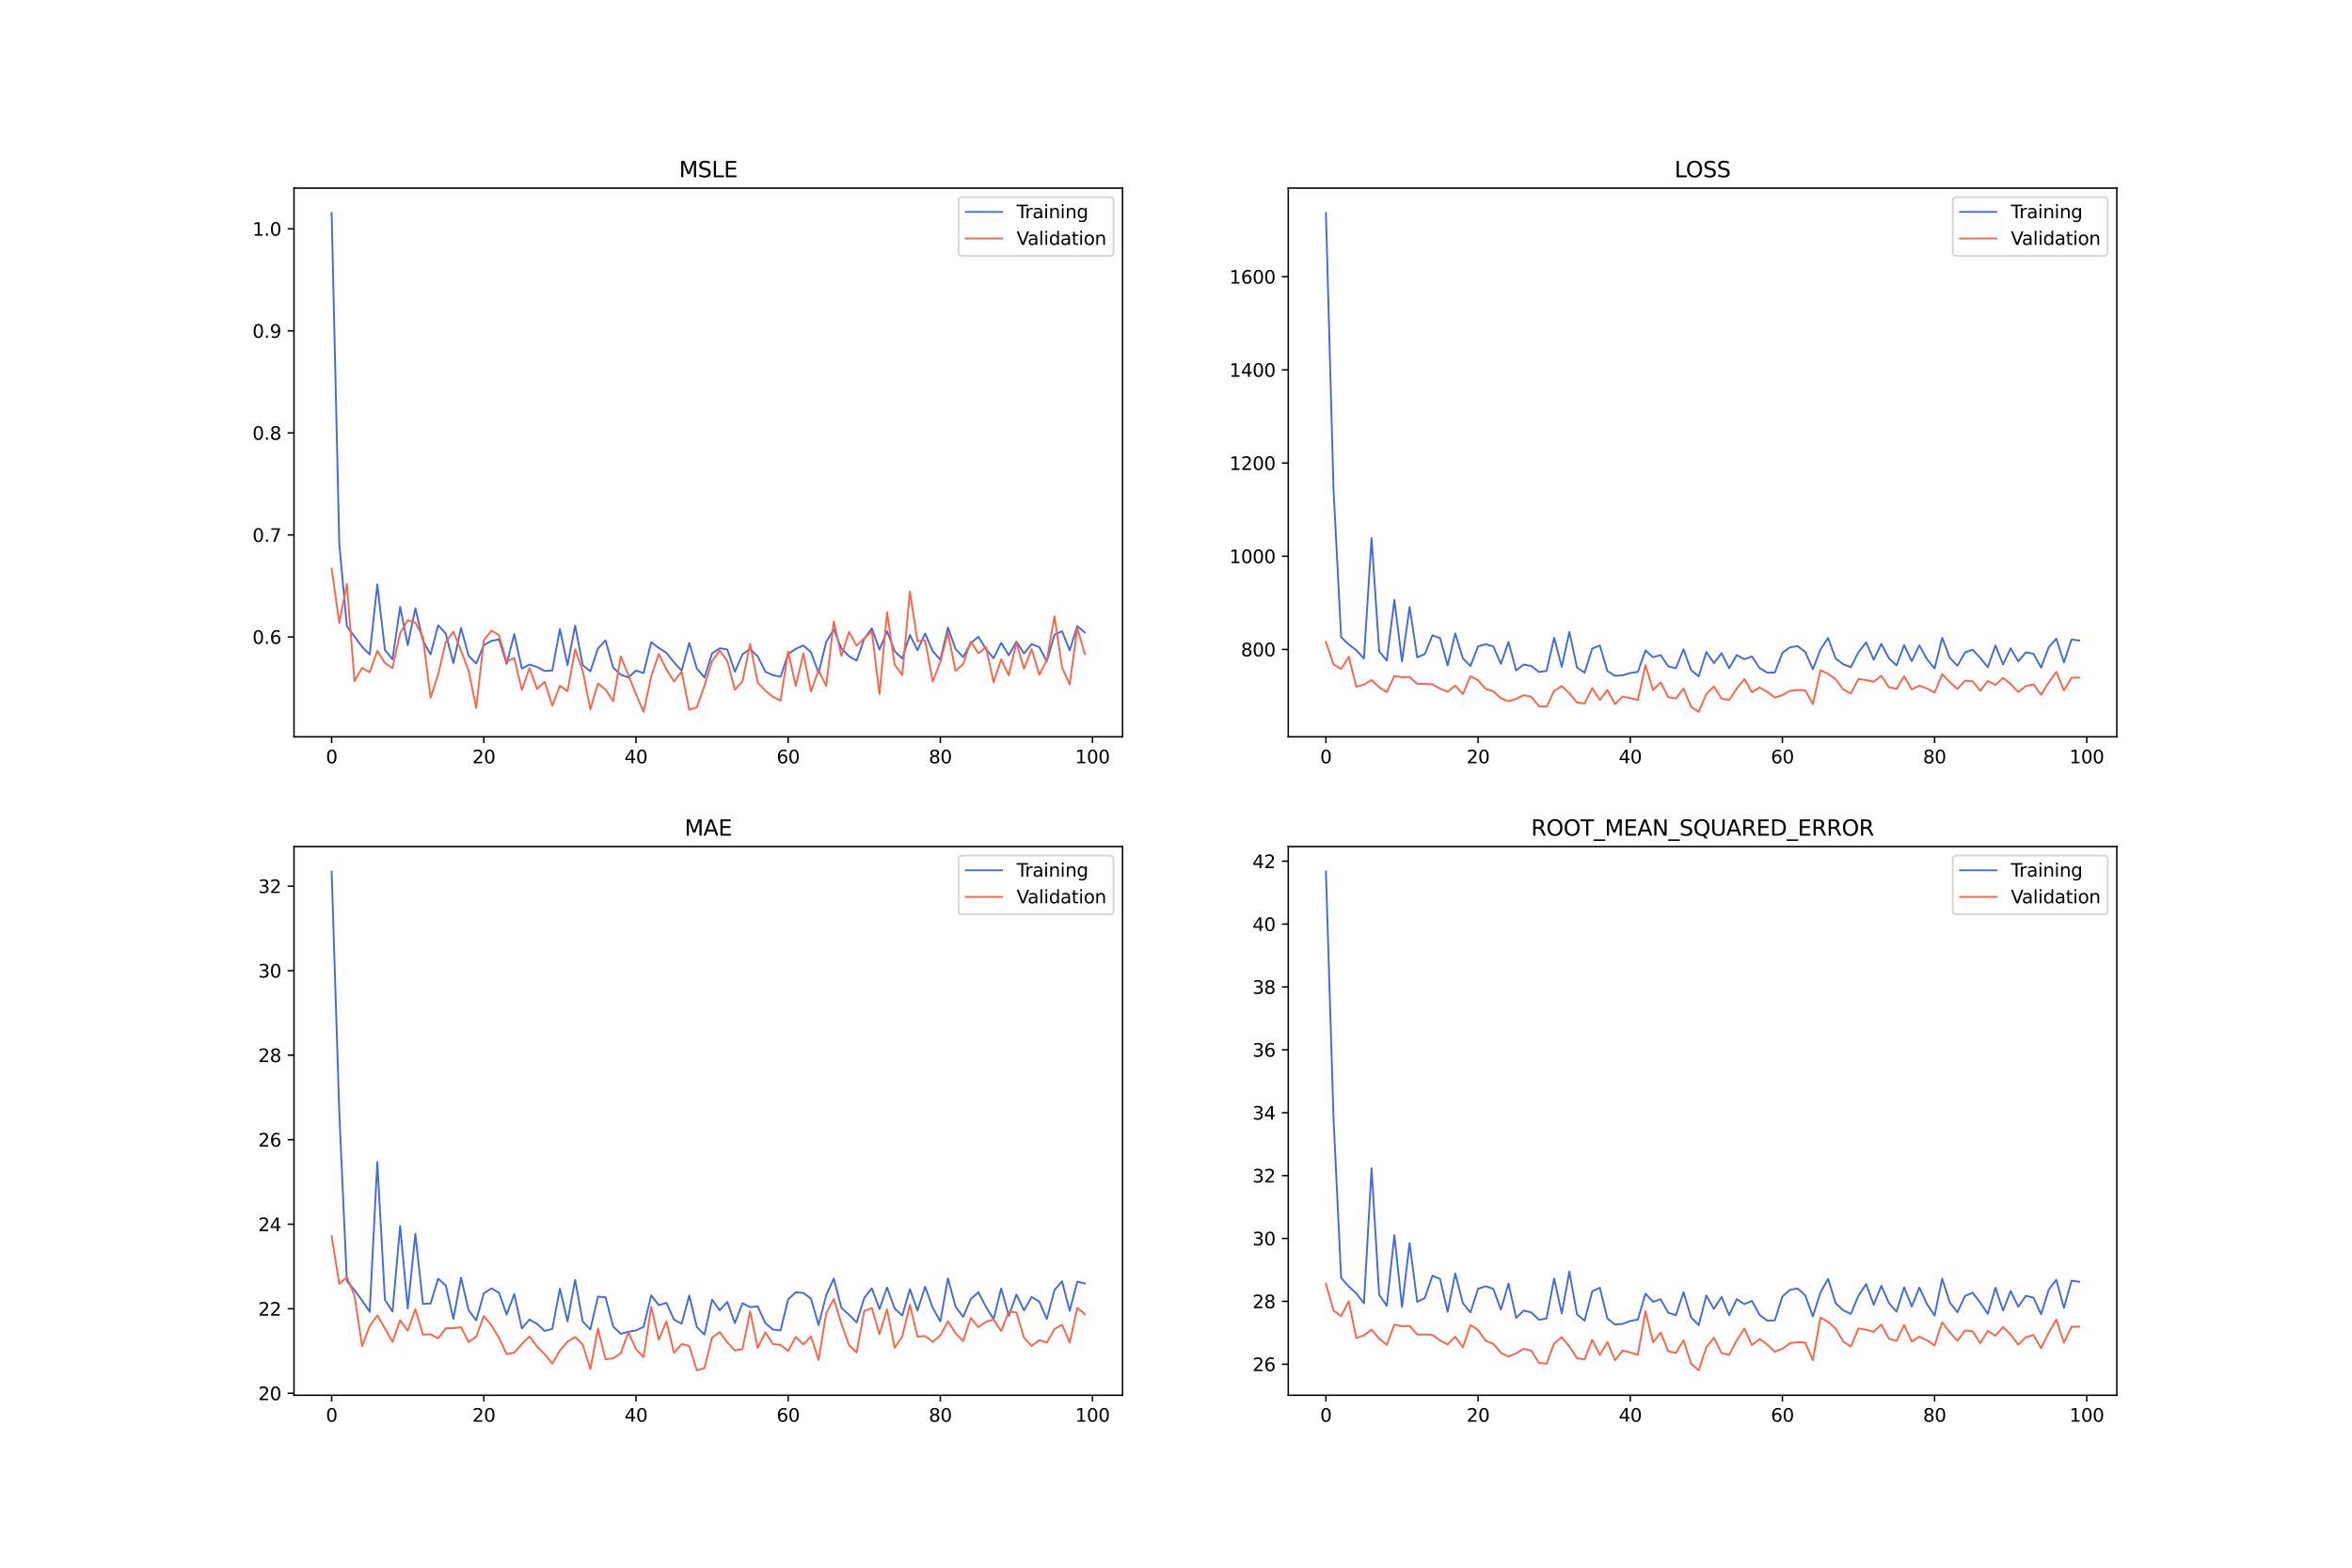 <?xml version="1.0" encoding="utf-8" standalone="no"?>
<!DOCTYPE svg PUBLIC "-//W3C//DTD SVG 1.1//EN"
  "http://www.w3.org/Graphics/SVG/1.1/DTD/svg11.dtd">
<svg xmlns:xlink="http://www.w3.org/1999/xlink" width="1296pt" height="864pt" viewBox="0 0 1296 864" xmlns="http://www.w3.org/2000/svg" version="1.1">
 <defs>
  <style type="text/css">*{stroke-linejoin: round; stroke-linecap: butt}</style>
 </defs>
 <g id="figure_1">
  <g id="patch_1">
   <path d="M 0 864 
L 1296 864 
L 1296 0 
L 0 0 
z
" style="fill: #ffffff"/>
  </g>
  <g id="axes_1">
   <g id="patch_2">
    <path d="M 162 406.08 
L 618.545 406.08 
L 618.545 103.68 
L 162 103.68 
z
" style="fill: #ffffff"/>
   </g>
   <g id="matplotlib.axis_1">
    <g id="xtick_1">
     <g id="line2d_1">
      <defs>
       <path id="m9660dfc681" d="M 0 0 
L 0 3.5 
" style="stroke: #000000; stroke-width: 0.8"/>
      </defs>
      <g>
       <use xlink:href="#m9660dfc681" x="182.752" y="406.08" style="stroke: #000000; stroke-width: 0.8"/>
      </g>
     </g>
     <g id="text_1">
      <!-- 0 -->
      <g transform="translate(179.571 420.678) scale(0.1 -0.1)">
       <defs>
        <path id="DejaVuSans-30" d="M 2034 4250 
Q 1547 4250 1301 3770 
Q 1056 3291 1056 2328 
Q 1056 1369 1301 889 
Q 1547 409 2034 409 
Q 2525 409 2770 889 
Q 3016 1369 3016 2328 
Q 3016 3291 2770 3770 
Q 2525 4250 2034 4250 
z
M 2034 4750 
Q 2819 4750 3233 4129 
Q 3647 3509 3647 2328 
Q 3647 1150 3233 529 
Q 2819 -91 2034 -91 
Q 1250 -91 836 529 
Q 422 1150 422 2328 
Q 422 3509 836 4129 
Q 1250 4750 2034 4750 
z
" transform="scale(0.016)"/>
       </defs>
       <use xlink:href="#DejaVuSans-30"/>
      </g>
     </g>
    </g>
    <g id="xtick_2">
     <g id="line2d_2">
      <g>
       <use xlink:href="#m9660dfc681" x="266.599" y="406.08" style="stroke: #000000; stroke-width: 0.8"/>
      </g>
     </g>
     <g id="text_2">
      <!-- 20 -->
      <g transform="translate(260.236 420.678) scale(0.1 -0.1)">
       <defs>
        <path id="DejaVuSans-32" d="M 1228 531 
L 3431 531 
L 3431 0 
L 469 0 
L 469 531 
Q 828 903 1448 1529 
Q 2069 2156 2228 2338 
Q 2531 2678 2651 2914 
Q 2772 3150 2772 3378 
Q 2772 3750 2511 3984 
Q 2250 4219 1831 4219 
Q 1534 4219 1204 4116 
Q 875 4013 500 3803 
L 500 4441 
Q 881 4594 1212 4672 
Q 1544 4750 1819 4750 
Q 2544 4750 2975 4387 
Q 3406 4025 3406 3419 
Q 3406 3131 3298 2873 
Q 3191 2616 2906 2266 
Q 2828 2175 2409 1742 
Q 1991 1309 1228 531 
z
" transform="scale(0.016)"/>
       </defs>
       <use xlink:href="#DejaVuSans-32"/>
       <use xlink:href="#DejaVuSans-30" x="63.623"/>
      </g>
     </g>
    </g>
    <g id="xtick_3">
     <g id="line2d_3">
      <g>
       <use xlink:href="#m9660dfc681" x="350.446" y="406.08" style="stroke: #000000; stroke-width: 0.8"/>
      </g>
     </g>
     <g id="text_3">
      <!-- 40 -->
      <g transform="translate(344.083 420.678) scale(0.1 -0.1)">
       <defs>
        <path id="DejaVuSans-34" d="M 2419 4116 
L 825 1625 
L 2419 1625 
L 2419 4116 
z
M 2253 4666 
L 3047 4666 
L 3047 1625 
L 3713 1625 
L 3713 1100 
L 3047 1100 
L 3047 0 
L 2419 0 
L 2419 1100 
L 313 1100 
L 313 1709 
L 2253 4666 
z
" transform="scale(0.016)"/>
       </defs>
       <use xlink:href="#DejaVuSans-34"/>
       <use xlink:href="#DejaVuSans-30" x="63.623"/>
      </g>
     </g>
    </g>
    <g id="xtick_4">
     <g id="line2d_4">
      <g>
       <use xlink:href="#m9660dfc681" x="434.292" y="406.08" style="stroke: #000000; stroke-width: 0.8"/>
      </g>
     </g>
     <g id="text_4">
      <!-- 60 -->
      <g transform="translate(427.93 420.678) scale(0.1 -0.1)">
       <defs>
        <path id="DejaVuSans-36" d="M 2113 2584 
Q 1688 2584 1439 2293 
Q 1191 2003 1191 1497 
Q 1191 994 1439 701 
Q 1688 409 2113 409 
Q 2538 409 2786 701 
Q 3034 994 3034 1497 
Q 3034 2003 2786 2293 
Q 2538 2584 2113 2584 
z
M 3366 4563 
L 3366 3988 
Q 3128 4100 2886 4159 
Q 2644 4219 2406 4219 
Q 1781 4219 1451 3797 
Q 1122 3375 1075 2522 
Q 1259 2794 1537 2939 
Q 1816 3084 2150 3084 
Q 2853 3084 3261 2657 
Q 3669 2231 3669 1497 
Q 3669 778 3244 343 
Q 2819 -91 2113 -91 
Q 1303 -91 875 529 
Q 447 1150 447 2328 
Q 447 3434 972 4092 
Q 1497 4750 2381 4750 
Q 2619 4750 2861 4703 
Q 3103 4656 3366 4563 
z
" transform="scale(0.016)"/>
       </defs>
       <use xlink:href="#DejaVuSans-36"/>
       <use xlink:href="#DejaVuSans-30" x="63.623"/>
      </g>
     </g>
    </g>
    <g id="xtick_5">
     <g id="line2d_5">
      <g>
       <use xlink:href="#m9660dfc681" x="518.139" y="406.08" style="stroke: #000000; stroke-width: 0.8"/>
      </g>
     </g>
     <g id="text_5">
      <!-- 80 -->
      <g transform="translate(511.776 420.678) scale(0.1 -0.1)">
       <defs>
        <path id="DejaVuSans-38" d="M 2034 2216 
Q 1584 2216 1326 1975 
Q 1069 1734 1069 1313 
Q 1069 891 1326 650 
Q 1584 409 2034 409 
Q 2484 409 2743 651 
Q 3003 894 3003 1313 
Q 3003 1734 2745 1975 
Q 2488 2216 2034 2216 
z
M 1403 2484 
Q 997 2584 770 2862 
Q 544 3141 544 3541 
Q 544 4100 942 4425 
Q 1341 4750 2034 4750 
Q 2731 4750 3128 4425 
Q 3525 4100 3525 3541 
Q 3525 3141 3298 2862 
Q 3072 2584 2669 2484 
Q 3125 2378 3379 2068 
Q 3634 1759 3634 1313 
Q 3634 634 3220 271 
Q 2806 -91 2034 -91 
Q 1263 -91 848 271 
Q 434 634 434 1313 
Q 434 1759 690 2068 
Q 947 2378 1403 2484 
z
M 1172 3481 
Q 1172 3119 1398 2916 
Q 1625 2713 2034 2713 
Q 2441 2713 2670 2916 
Q 2900 3119 2900 3481 
Q 2900 3844 2670 4047 
Q 2441 4250 2034 4250 
Q 1625 4250 1398 4047 
Q 1172 3844 1172 3481 
z
" transform="scale(0.016)"/>
       </defs>
       <use xlink:href="#DejaVuSans-38"/>
       <use xlink:href="#DejaVuSans-30" x="63.623"/>
      </g>
     </g>
    </g>
    <g id="xtick_6">
     <g id="line2d_6">
      <g>
       <use xlink:href="#m9660dfc681" x="601.986" y="406.08" style="stroke: #000000; stroke-width: 0.8"/>
      </g>
     </g>
     <g id="text_6">
      <!-- 100 -->
      <g transform="translate(592.442 420.678) scale(0.1 -0.1)">
       <defs>
        <path id="DejaVuSans-31" d="M 794 531 
L 1825 531 
L 1825 4091 
L 703 3866 
L 703 4441 
L 1819 4666 
L 2450 4666 
L 2450 531 
L 3481 531 
L 3481 0 
L 794 0 
L 794 531 
z
" transform="scale(0.016)"/>
       </defs>
       <use xlink:href="#DejaVuSans-31"/>
       <use xlink:href="#DejaVuSans-30" x="63.623"/>
       <use xlink:href="#DejaVuSans-30" x="127.246"/>
      </g>
     </g>
    </g>
   </g>
   <g id="matplotlib.axis_2">
    <g id="ytick_1">
     <g id="line2d_7">
      <defs>
       <path id="m2fb8bdf8fc" d="M 0 0 
L -3.5 0 
" style="stroke: #000000; stroke-width: 0.8"/>
      </defs>
      <g>
       <use xlink:href="#m2fb8bdf8fc" x="162" y="351.049" style="stroke: #000000; stroke-width: 0.8"/>
      </g>
     </g>
     <g id="text_7">
      <!-- 0.6 -->
      <g transform="translate(139.097 354.848) scale(0.1 -0.1)">
       <defs>
        <path id="DejaVuSans-2e" d="M 684 794 
L 1344 794 
L 1344 0 
L 684 0 
L 684 794 
z
" transform="scale(0.016)"/>
       </defs>
       <use xlink:href="#DejaVuSans-30"/>
       <use xlink:href="#DejaVuSans-2e" x="63.623"/>
       <use xlink:href="#DejaVuSans-36" x="95.41"/>
      </g>
     </g>
    </g>
    <g id="ytick_2">
     <g id="line2d_8">
      <g>
       <use xlink:href="#m2fb8bdf8fc" x="162" y="294.819" style="stroke: #000000; stroke-width: 0.8"/>
      </g>
     </g>
     <g id="text_8">
      <!-- 0.7 -->
      <g transform="translate(139.097 298.618) scale(0.1 -0.1)">
       <defs>
        <path id="DejaVuSans-37" d="M 525 4666 
L 3525 4666 
L 3525 4397 
L 1831 0 
L 1172 0 
L 2766 4134 
L 525 4134 
L 525 4666 
z
" transform="scale(0.016)"/>
       </defs>
       <use xlink:href="#DejaVuSans-30"/>
       <use xlink:href="#DejaVuSans-2e" x="63.623"/>
       <use xlink:href="#DejaVuSans-37" x="95.41"/>
      </g>
     </g>
    </g>
    <g id="ytick_3">
     <g id="line2d_9">
      <g>
       <use xlink:href="#m2fb8bdf8fc" x="162" y="238.589" style="stroke: #000000; stroke-width: 0.8"/>
      </g>
     </g>
     <g id="text_9">
      <!-- 0.8 -->
      <g transform="translate(139.097 242.389) scale(0.1 -0.1)">
       <use xlink:href="#DejaVuSans-30"/>
       <use xlink:href="#DejaVuSans-2e" x="63.623"/>
       <use xlink:href="#DejaVuSans-38" x="95.41"/>
      </g>
     </g>
    </g>
    <g id="ytick_4">
     <g id="line2d_10">
      <g>
       <use xlink:href="#m2fb8bdf8fc" x="162" y="182.36" style="stroke: #000000; stroke-width: 0.8"/>
      </g>
     </g>
     <g id="text_10">
      <!-- 0.9 -->
      <g transform="translate(139.097 186.159) scale(0.1 -0.1)">
       <defs>
        <path id="DejaVuSans-39" d="M 703 97 
L 703 672 
Q 941 559 1184 500 
Q 1428 441 1663 441 
Q 2288 441 2617 861 
Q 2947 1281 2994 2138 
Q 2813 1869 2534 1725 
Q 2256 1581 1919 1581 
Q 1219 1581 811 2004 
Q 403 2428 403 3163 
Q 403 3881 828 4315 
Q 1253 4750 1959 4750 
Q 2769 4750 3195 4129 
Q 3622 3509 3622 2328 
Q 3622 1225 3098 567 
Q 2575 -91 1691 -91 
Q 1453 -91 1209 -44 
Q 966 3 703 97 
z
M 1959 2075 
Q 2384 2075 2632 2365 
Q 2881 2656 2881 3163 
Q 2881 3666 2632 3958 
Q 2384 4250 1959 4250 
Q 1534 4250 1286 3958 
Q 1038 3666 1038 3163 
Q 1038 2656 1286 2365 
Q 1534 2075 1959 2075 
z
" transform="scale(0.016)"/>
       </defs>
       <use xlink:href="#DejaVuSans-30"/>
       <use xlink:href="#DejaVuSans-2e" x="63.623"/>
       <use xlink:href="#DejaVuSans-39" x="95.41"/>
      </g>
     </g>
    </g>
    <g id="ytick_5">
     <g id="line2d_11">
      <g>
       <use xlink:href="#m2fb8bdf8fc" x="162" y="126.13" style="stroke: #000000; stroke-width: 0.8"/>
      </g>
     </g>
     <g id="text_11">
      <!-- 1.0 -->
      <g transform="translate(139.097 129.929) scale(0.1 -0.1)">
       <use xlink:href="#DejaVuSans-31"/>
       <use xlink:href="#DejaVuSans-2e" x="63.623"/>
       <use xlink:href="#DejaVuSans-30" x="95.41"/>
      </g>
     </g>
    </g>
   </g>
   <g id="line2d_12">
    <path d="M 182.752 117.425 
L 186.944 299.702 
L 191.137 345.127 
L 195.329 350.796 
L 199.521 356.497 
L 203.714 360.717 
L 207.906 322.068 
L 212.098 358.144 
L 216.291 363.396 
L 220.483 334.422 
L 224.675 355.549 
L 228.868 335.305 
L 233.06 353.123 
L 237.252 360.672 
L 241.445 344.595 
L 245.637 349.2 
L 249.829 365.47 
L 254.022 346.09 
L 258.214 361.397 
L 262.406 365.676 
L 266.599 355.603 
L 270.791 353.176 
L 274.983 352.395 
L 279.176 365.91 
L 283.368 349.524 
L 287.56 368.456 
L 291.753 366.259 
L 295.945 367.564 
L 300.137 369.816 
L 304.33 369.476 
L 308.522 346.732 
L 312.714 366.632 
L 316.907 344.818 
L 321.099 366.646 
L 325.292 369.975 
L 329.484 357.452 
L 333.676 352.933 
L 337.869 367.943 
L 342.061 371.858 
L 346.253 373.327 
L 350.446 369.598 
L 354.638 370.934 
L 358.83 353.923 
L 363.023 357.106 
L 367.215 359.801 
L 371.407 365.106 
L 375.6 369.604 
L 379.792 354.351 
L 383.984 368.498 
L 388.177 373.444 
L 392.369 360.097 
L 396.561 357.28 
L 400.754 357.948 
L 404.946 370.191 
L 409.138 360.57 
L 413.331 357.716 
L 417.523 361.781 
L 421.715 370.205 
L 425.908 372.127 
L 430.1 372.985 
L 434.292 360.477 
L 438.485 357.602 
L 442.677 355.731 
L 446.869 359.501 
L 451.062 370.92 
L 455.254 353.815 
L 459.446 346.867 
L 463.639 357.384 
L 467.831 361.659 
L 472.023 364.081 
L 476.216 352.081 
L 480.408 346.32 
L 484.6 358.046 
L 488.793 347.919 
L 492.985 358.877 
L 497.177 362.934 
L 501.37 349.928 
L 505.562 358.378 
L 509.754 349.105 
L 513.947 358.884 
L 518.139 363.571 
L 522.331 345.846 
L 526.524 357.683 
L 530.716 362.128 
L 534.908 354.502 
L 539.101 350.945 
L 543.293 357.759 
L 547.485 362.786 
L 551.678 354.288 
L 555.87 361.13 
L 560.062 353.621 
L 564.255 360.147 
L 568.447 355.013 
L 572.639 356.61 
L 576.832 364.573 
L 581.024 349.819 
L 585.216 347.848 
L 589.409 358.42 
L 593.601 345.076 
L 597.793 348.605 
" clip-path="url(#p496359bacb)" style="fill: none; stroke: #4169e1; stroke-linecap: square"/>
   </g>
   <g id="line2d_13">
    <path d="M 182.752 313.372 
L 186.944 343.314 
L 191.137 321.825 
L 195.329 375.39 
L 199.521 368.101 
L 203.714 370.592 
L 207.906 358.731 
L 212.098 365.439 
L 216.291 368.22 
L 220.483 348.961 
L 224.675 341.797 
L 228.868 343.14 
L 233.06 351.179 
L 237.252 384.551 
L 241.445 371.681 
L 245.637 353.865 
L 249.829 348.118 
L 254.022 358.513 
L 258.214 369.577 
L 262.406 390.265 
L 266.599 352.868 
L 270.791 347.516 
L 274.983 350.151 
L 279.176 364.647 
L 283.368 362.624 
L 287.56 380.302 
L 291.753 368.218 
L 295.945 379.717 
L 300.137 375.789 
L 304.33 388.908 
L 308.522 377.936 
L 312.714 380.973 
L 316.907 357.816 
L 321.099 369.664 
L 325.292 390.937 
L 329.484 376.716 
L 333.676 380.081 
L 337.869 386.441 
L 342.061 361.783 
L 346.253 372.05 
L 350.446 382.622 
L 354.638 392.335 
L 358.83 372.746 
L 363.023 360.426 
L 367.215 368.981 
L 371.407 375.607 
L 375.6 370.19 
L 379.792 391.171 
L 383.984 389.758 
L 388.177 377.94 
L 392.369 364.315 
L 396.561 358.57 
L 400.754 364.257 
L 404.946 380.136 
L 409.138 375.535 
L 413.331 354.834 
L 417.523 376.259 
L 421.715 380.688 
L 425.908 384.066 
L 430.1 386.164 
L 434.292 359.14 
L 438.485 378.033 
L 442.677 360.134 
L 446.869 381.096 
L 451.062 369.406 
L 455.254 378.116 
L 459.446 342.474 
L 463.639 361.527 
L 467.831 348.315 
L 472.023 355.875 
L 476.216 351.752 
L 480.408 347.948 
L 484.6 382.552 
L 488.793 337.499 
L 492.985 366.365 
L 497.177 372.024 
L 501.37 325.989 
L 505.562 353.38 
L 509.754 352.891 
L 513.947 375.611 
L 518.139 364.871 
L 522.331 348.7 
L 526.524 369.799 
L 530.716 366.023 
L 534.908 353.598 
L 539.101 360.08 
L 543.293 356.644 
L 547.485 375.999 
L 551.678 363.362 
L 555.87 372.218 
L 560.062 354.199 
L 564.255 368.591 
L 568.447 357.725 
L 572.639 371.877 
L 576.832 363.917 
L 581.024 339.651 
L 585.216 367.772 
L 589.409 377.299 
L 593.601 346.216 
L 597.793 360.477 
" clip-path="url(#p496359bacb)" style="fill: none; stroke: #ff6347; stroke-linecap: square"/>
   </g>
   <g id="patch_3">
    <path d="M 162 406.08 
L 162 103.68 
" style="fill: none; stroke: #000000; stroke-width: 0.8; stroke-linejoin: miter; stroke-linecap: square"/>
   </g>
   <g id="patch_4">
    <path d="M 618.545 406.08 
L 618.545 103.68 
" style="fill: none; stroke: #000000; stroke-width: 0.8; stroke-linejoin: miter; stroke-linecap: square"/>
   </g>
   <g id="patch_5">
    <path d="M 162 406.08 
L 618.545 406.08 
" style="fill: none; stroke: #000000; stroke-width: 0.8; stroke-linejoin: miter; stroke-linecap: square"/>
   </g>
   <g id="patch_6">
    <path d="M 162 103.68 
L 618.545 103.68 
" style="fill: none; stroke: #000000; stroke-width: 0.8; stroke-linejoin: miter; stroke-linecap: square"/>
   </g>
   <g id="text_12">
    <!-- MSLE -->
    <g transform="translate(374.152 97.68) scale(0.12 -0.12)">
     <defs>
      <path id="DejaVuSans-4d" d="M 628 4666 
L 1569 4666 
L 2759 1491 
L 3956 4666 
L 4897 4666 
L 4897 0 
L 4281 0 
L 4281 4097 
L 3078 897 
L 2444 897 
L 1241 4097 
L 1241 0 
L 628 0 
L 628 4666 
z
" transform="scale(0.016)"/>
      <path id="DejaVuSans-53" d="M 3425 4513 
L 3425 3897 
Q 3066 4069 2747 4153 
Q 2428 4238 2131 4238 
Q 1616 4238 1336 4038 
Q 1056 3838 1056 3469 
Q 1056 3159 1242 3001 
Q 1428 2844 1947 2747 
L 2328 2669 
Q 3034 2534 3370 2195 
Q 3706 1856 3706 1288 
Q 3706 609 3251 259 
Q 2797 -91 1919 -91 
Q 1588 -91 1214 -16 
Q 841 59 441 206 
L 441 856 
Q 825 641 1194 531 
Q 1563 422 1919 422 
Q 2459 422 2753 634 
Q 3047 847 3047 1241 
Q 3047 1584 2836 1778 
Q 2625 1972 2144 2069 
L 1759 2144 
Q 1053 2284 737 2584 
Q 422 2884 422 3419 
Q 422 4038 858 4394 
Q 1294 4750 2059 4750 
Q 2388 4750 2728 4690 
Q 3069 4631 3425 4513 
z
" transform="scale(0.016)"/>
      <path id="DejaVuSans-4c" d="M 628 4666 
L 1259 4666 
L 1259 531 
L 3531 531 
L 3531 0 
L 628 0 
L 628 4666 
z
" transform="scale(0.016)"/>
      <path id="DejaVuSans-45" d="M 628 4666 
L 3578 4666 
L 3578 4134 
L 1259 4134 
L 1259 2753 
L 3481 2753 
L 3481 2222 
L 1259 2222 
L 1259 531 
L 3634 531 
L 3634 0 
L 628 0 
L 628 4666 
z
" transform="scale(0.016)"/>
     </defs>
     <use xlink:href="#DejaVuSans-4d"/>
     <use xlink:href="#DejaVuSans-53" x="86.279"/>
     <use xlink:href="#DejaVuSans-4c" x="149.756"/>
     <use xlink:href="#DejaVuSans-45" x="205.469"/>
    </g>
   </g>
   <g id="legend_1">
    <g id="patch_7">
     <path d="M 530.164 141.036 
L 611.545 141.036 
Q 613.545 141.036 613.545 139.036 
L 613.545 110.68 
Q 613.545 108.68 611.545 108.68 
L 530.164 108.68 
Q 528.164 108.68 528.164 110.68 
L 528.164 139.036 
Q 528.164 141.036 530.164 141.036 
z
" style="fill: #ffffff; opacity: 0.8; stroke: #cccccc; stroke-linejoin: miter"/>
    </g>
    <g id="line2d_14">
     <path d="M 532.164 116.778 
L 542.164 116.778 
L 552.164 116.778 
" style="fill: none; stroke: #4169e1; stroke-linecap: square"/>
    </g>
    <g id="text_13">
     <!-- Training -->
     <g transform="translate(560.164 120.278) scale(0.1 -0.1)">
      <defs>
       <path id="DejaVuSans-54" d="M -19 4666 
L 3928 4666 
L 3928 4134 
L 2272 4134 
L 2272 0 
L 1638 0 
L 1638 4134 
L -19 4134 
L -19 4666 
z
" transform="scale(0.016)"/>
       <path id="DejaVuSans-72" d="M 2631 2963 
Q 2534 3019 2420 3045 
Q 2306 3072 2169 3072 
Q 1681 3072 1420 2755 
Q 1159 2438 1159 1844 
L 1159 0 
L 581 0 
L 581 3500 
L 1159 3500 
L 1159 2956 
Q 1341 3275 1631 3429 
Q 1922 3584 2338 3584 
Q 2397 3584 2469 3576 
Q 2541 3569 2628 3553 
L 2631 2963 
z
" transform="scale(0.016)"/>
       <path id="DejaVuSans-61" d="M 2194 1759 
Q 1497 1759 1228 1600 
Q 959 1441 959 1056 
Q 959 750 1161 570 
Q 1363 391 1709 391 
Q 2188 391 2477 730 
Q 2766 1069 2766 1631 
L 2766 1759 
L 2194 1759 
z
M 3341 1997 
L 3341 0 
L 2766 0 
L 2766 531 
Q 2569 213 2275 61 
Q 1981 -91 1556 -91 
Q 1019 -91 701 211 
Q 384 513 384 1019 
Q 384 1609 779 1909 
Q 1175 2209 1959 2209 
L 2766 2209 
L 2766 2266 
Q 2766 2663 2505 2880 
Q 2244 3097 1772 3097 
Q 1472 3097 1187 3025 
Q 903 2953 641 2809 
L 641 3341 
Q 956 3463 1253 3523 
Q 1550 3584 1831 3584 
Q 2591 3584 2966 3190 
Q 3341 2797 3341 1997 
z
" transform="scale(0.016)"/>
       <path id="DejaVuSans-69" d="M 603 3500 
L 1178 3500 
L 1178 0 
L 603 0 
L 603 3500 
z
M 603 4863 
L 1178 4863 
L 1178 4134 
L 603 4134 
L 603 4863 
z
" transform="scale(0.016)"/>
       <path id="DejaVuSans-6e" d="M 3513 2113 
L 3513 0 
L 2938 0 
L 2938 2094 
Q 2938 2591 2744 2837 
Q 2550 3084 2163 3084 
Q 1697 3084 1428 2787 
Q 1159 2491 1159 1978 
L 1159 0 
L 581 0 
L 581 3500 
L 1159 3500 
L 1159 2956 
Q 1366 3272 1645 3428 
Q 1925 3584 2291 3584 
Q 2894 3584 3203 3211 
Q 3513 2838 3513 2113 
z
" transform="scale(0.016)"/>
       <path id="DejaVuSans-67" d="M 2906 1791 
Q 2906 2416 2648 2759 
Q 2391 3103 1925 3103 
Q 1463 3103 1205 2759 
Q 947 2416 947 1791 
Q 947 1169 1205 825 
Q 1463 481 1925 481 
Q 2391 481 2648 825 
Q 2906 1169 2906 1791 
z
M 3481 434 
Q 3481 -459 3084 -895 
Q 2688 -1331 1869 -1331 
Q 1566 -1331 1297 -1286 
Q 1028 -1241 775 -1147 
L 775 -588 
Q 1028 -725 1275 -790 
Q 1522 -856 1778 -856 
Q 2344 -856 2625 -561 
Q 2906 -266 2906 331 
L 2906 616 
Q 2728 306 2450 153 
Q 2172 0 1784 0 
Q 1141 0 747 490 
Q 353 981 353 1791 
Q 353 2603 747 3093 
Q 1141 3584 1784 3584 
Q 2172 3584 2450 3431 
Q 2728 3278 2906 2969 
L 2906 3500 
L 3481 3500 
L 3481 434 
z
" transform="scale(0.016)"/>
      </defs>
      <use xlink:href="#DejaVuSans-54"/>
      <use xlink:href="#DejaVuSans-72" x="46.334"/>
      <use xlink:href="#DejaVuSans-61" x="87.447"/>
      <use xlink:href="#DejaVuSans-69" x="148.727"/>
      <use xlink:href="#DejaVuSans-6e" x="176.51"/>
      <use xlink:href="#DejaVuSans-69" x="239.889"/>
      <use xlink:href="#DejaVuSans-6e" x="267.672"/>
      <use xlink:href="#DejaVuSans-67" x="331.051"/>
     </g>
    </g>
    <g id="line2d_15">
     <path d="M 532.164 131.457 
L 542.164 131.457 
L 552.164 131.457 
" style="fill: none; stroke: #ff6347; stroke-linecap: square"/>
    </g>
    <g id="text_14">
     <!-- Validation -->
     <g transform="translate(560.164 134.957) scale(0.1 -0.1)">
      <defs>
       <path id="DejaVuSans-56" d="M 1831 0 
L 50 4666 
L 709 4666 
L 2188 738 
L 3669 4666 
L 4325 4666 
L 2547 0 
L 1831 0 
z
" transform="scale(0.016)"/>
       <path id="DejaVuSans-6c" d="M 603 4863 
L 1178 4863 
L 1178 0 
L 603 0 
L 603 4863 
z
" transform="scale(0.016)"/>
       <path id="DejaVuSans-64" d="M 2906 2969 
L 2906 4863 
L 3481 4863 
L 3481 0 
L 2906 0 
L 2906 525 
Q 2725 213 2448 61 
Q 2172 -91 1784 -91 
Q 1150 -91 751 415 
Q 353 922 353 1747 
Q 353 2572 751 3078 
Q 1150 3584 1784 3584 
Q 2172 3584 2448 3432 
Q 2725 3281 2906 2969 
z
M 947 1747 
Q 947 1113 1208 752 
Q 1469 391 1925 391 
Q 2381 391 2643 752 
Q 2906 1113 2906 1747 
Q 2906 2381 2643 2742 
Q 2381 3103 1925 3103 
Q 1469 3103 1208 2742 
Q 947 2381 947 1747 
z
" transform="scale(0.016)"/>
       <path id="DejaVuSans-74" d="M 1172 4494 
L 1172 3500 
L 2356 3500 
L 2356 3053 
L 1172 3053 
L 1172 1153 
Q 1172 725 1289 603 
Q 1406 481 1766 481 
L 2356 481 
L 2356 0 
L 1766 0 
Q 1100 0 847 248 
Q 594 497 594 1153 
L 594 3053 
L 172 3053 
L 172 3500 
L 594 3500 
L 594 4494 
L 1172 4494 
z
" transform="scale(0.016)"/>
       <path id="DejaVuSans-6f" d="M 1959 3097 
Q 1497 3097 1228 2736 
Q 959 2375 959 1747 
Q 959 1119 1226 758 
Q 1494 397 1959 397 
Q 2419 397 2687 759 
Q 2956 1122 2956 1747 
Q 2956 2369 2687 2733 
Q 2419 3097 1959 3097 
z
M 1959 3584 
Q 2709 3584 3137 3096 
Q 3566 2609 3566 1747 
Q 3566 888 3137 398 
Q 2709 -91 1959 -91 
Q 1206 -91 779 398 
Q 353 888 353 1747 
Q 353 2609 779 3096 
Q 1206 3584 1959 3584 
z
" transform="scale(0.016)"/>
      </defs>
      <use xlink:href="#DejaVuSans-56"/>
      <use xlink:href="#DejaVuSans-61" x="60.658"/>
      <use xlink:href="#DejaVuSans-6c" x="121.938"/>
      <use xlink:href="#DejaVuSans-69" x="149.721"/>
      <use xlink:href="#DejaVuSans-64" x="177.504"/>
      <use xlink:href="#DejaVuSans-61" x="240.98"/>
      <use xlink:href="#DejaVuSans-74" x="302.26"/>
      <use xlink:href="#DejaVuSans-69" x="341.469"/>
      <use xlink:href="#DejaVuSans-6f" x="369.252"/>
      <use xlink:href="#DejaVuSans-6e" x="430.434"/>
     </g>
    </g>
   </g>
  </g>
  <g id="axes_2">
   <g id="patch_8">
    <path d="M 709.855 406.08 
L 1166.4 406.08 
L 1166.4 103.68 
L 709.855 103.68 
z
" style="fill: #ffffff"/>
   </g>
   <g id="matplotlib.axis_3">
    <g id="xtick_7">
     <g id="line2d_16">
      <g>
       <use xlink:href="#m9660dfc681" x="730.607" y="406.08" style="stroke: #000000; stroke-width: 0.8"/>
      </g>
     </g>
     <g id="text_15">
      <!-- 0 -->
      <g transform="translate(727.425 420.678) scale(0.1 -0.1)">
       <use xlink:href="#DejaVuSans-30"/>
      </g>
     </g>
    </g>
    <g id="xtick_8">
     <g id="line2d_17">
      <g>
       <use xlink:href="#m9660dfc681" x="814.453" y="406.08" style="stroke: #000000; stroke-width: 0.8"/>
      </g>
     </g>
     <g id="text_16">
      <!-- 20 -->
      <g transform="translate(808.091 420.678) scale(0.1 -0.1)">
       <use xlink:href="#DejaVuSans-32"/>
       <use xlink:href="#DejaVuSans-30" x="63.623"/>
      </g>
     </g>
    </g>
    <g id="xtick_9">
     <g id="line2d_18">
      <g>
       <use xlink:href="#m9660dfc681" x="898.3" y="406.08" style="stroke: #000000; stroke-width: 0.8"/>
      </g>
     </g>
     <g id="text_17">
      <!-- 40 -->
      <g transform="translate(891.938 420.678) scale(0.1 -0.1)">
       <use xlink:href="#DejaVuSans-34"/>
       <use xlink:href="#DejaVuSans-30" x="63.623"/>
      </g>
     </g>
    </g>
    <g id="xtick_10">
     <g id="line2d_19">
      <g>
       <use xlink:href="#m9660dfc681" x="982.147" y="406.08" style="stroke: #000000; stroke-width: 0.8"/>
      </g>
     </g>
     <g id="text_18">
      <!-- 60 -->
      <g transform="translate(975.784 420.678) scale(0.1 -0.1)">
       <use xlink:href="#DejaVuSans-36"/>
       <use xlink:href="#DejaVuSans-30" x="63.623"/>
      </g>
     </g>
    </g>
    <g id="xtick_11">
     <g id="line2d_20">
      <g>
       <use xlink:href="#m9660dfc681" x="1065.994" y="406.08" style="stroke: #000000; stroke-width: 0.8"/>
      </g>
     </g>
     <g id="text_19">
      <!-- 80 -->
      <g transform="translate(1059.631 420.678) scale(0.1 -0.1)">
       <use xlink:href="#DejaVuSans-38"/>
       <use xlink:href="#DejaVuSans-30" x="63.623"/>
      </g>
     </g>
    </g>
    <g id="xtick_12">
     <g id="line2d_21">
      <g>
       <use xlink:href="#m9660dfc681" x="1149.84" y="406.08" style="stroke: #000000; stroke-width: 0.8"/>
      </g>
     </g>
     <g id="text_20">
      <!-- 100 -->
      <g transform="translate(1140.297 420.678) scale(0.1 -0.1)">
       <use xlink:href="#DejaVuSans-31"/>
       <use xlink:href="#DejaVuSans-30" x="63.623"/>
       <use xlink:href="#DejaVuSans-30" x="127.246"/>
      </g>
     </g>
    </g>
   </g>
   <g id="matplotlib.axis_4">
    <g id="ytick_6">
     <g id="line2d_22">
      <g>
       <use xlink:href="#m2fb8bdf8fc" x="709.855" y="357.921" style="stroke: #000000; stroke-width: 0.8"/>
      </g>
     </g>
     <g id="text_21">
      <!-- 800 -->
      <g transform="translate(683.767 361.72) scale(0.1 -0.1)">
       <use xlink:href="#DejaVuSans-38"/>
       <use xlink:href="#DejaVuSans-30" x="63.623"/>
       <use xlink:href="#DejaVuSans-30" x="127.246"/>
      </g>
     </g>
    </g>
    <g id="ytick_7">
     <g id="line2d_23">
      <g>
       <use xlink:href="#m2fb8bdf8fc" x="709.855" y="306.567" style="stroke: #000000; stroke-width: 0.8"/>
      </g>
     </g>
     <g id="text_22">
      <!-- 1000 -->
      <g transform="translate(677.405 310.366) scale(0.1 -0.1)">
       <use xlink:href="#DejaVuSans-31"/>
       <use xlink:href="#DejaVuSans-30" x="63.623"/>
       <use xlink:href="#DejaVuSans-30" x="127.246"/>
       <use xlink:href="#DejaVuSans-30" x="190.869"/>
      </g>
     </g>
    </g>
    <g id="ytick_8">
     <g id="line2d_24">
      <g>
       <use xlink:href="#m2fb8bdf8fc" x="709.855" y="255.213" style="stroke: #000000; stroke-width: 0.8"/>
      </g>
     </g>
     <g id="text_23">
      <!-- 1200 -->
      <g transform="translate(677.405 259.012) scale(0.1 -0.1)">
       <use xlink:href="#DejaVuSans-31"/>
       <use xlink:href="#DejaVuSans-32" x="63.623"/>
       <use xlink:href="#DejaVuSans-30" x="127.246"/>
       <use xlink:href="#DejaVuSans-30" x="190.869"/>
      </g>
     </g>
    </g>
    <g id="ytick_9">
     <g id="line2d_25">
      <g>
       <use xlink:href="#m2fb8bdf8fc" x="709.855" y="203.859" style="stroke: #000000; stroke-width: 0.8"/>
      </g>
     </g>
     <g id="text_24">
      <!-- 1400 -->
      <g transform="translate(677.405 207.658) scale(0.1 -0.1)">
       <use xlink:href="#DejaVuSans-31"/>
       <use xlink:href="#DejaVuSans-34" x="63.623"/>
       <use xlink:href="#DejaVuSans-30" x="127.246"/>
       <use xlink:href="#DejaVuSans-30" x="190.869"/>
      </g>
     </g>
    </g>
    <g id="ytick_10">
     <g id="line2d_26">
      <g>
       <use xlink:href="#m2fb8bdf8fc" x="709.855" y="152.505" style="stroke: #000000; stroke-width: 0.8"/>
      </g>
     </g>
     <g id="text_25">
      <!-- 1600 -->
      <g transform="translate(677.405 156.304) scale(0.1 -0.1)">
       <use xlink:href="#DejaVuSans-31"/>
       <use xlink:href="#DejaVuSans-36" x="63.623"/>
       <use xlink:href="#DejaVuSans-30" x="127.246"/>
       <use xlink:href="#DejaVuSans-30" x="190.869"/>
      </g>
     </g>
    </g>
   </g>
   <g id="line2d_27">
    <path d="M 730.607 117.425 
L 734.799 269.688 
L 738.991 351.155 
L 743.184 355.167 
L 747.376 358.378 
L 751.568 362.94 
L 755.761 296.55 
L 759.953 358.983 
L 764.145 364.066 
L 768.338 330.629 
L 772.53 364.578 
L 776.722 334.508 
L 780.915 362.25 
L 785.107 360.495 
L 789.299 350.134 
L 793.492 351.646 
L 797.684 366.738 
L 801.876 349.082 
L 806.069 362.853 
L 810.261 367.057 
L 814.453 356.223 
L 818.646 355.075 
L 822.838 356.264 
L 827.03 365.859 
L 831.223 353.823 
L 835.415 369.515 
L 839.607 366.233 
L 843.8 367.065 
L 847.992 370.368 
L 852.184 369.776 
L 856.377 351.501 
L 860.569 367.55 
L 864.761 348.234 
L 868.954 367.909 
L 873.146 370.739 
L 877.338 357.466 
L 881.531 355.758 
L 885.723 369.839 
L 889.915 372.488 
L 894.108 372.194 
L 898.3 370.914 
L 902.492 370.284 
L 906.685 358.488 
L 910.877 362.234 
L 915.069 361.039 
L 919.262 367.239 
L 923.454 368.314 
L 927.646 357.836 
L 931.839 369.349 
L 936.031 372.77 
L 940.223 359.366 
L 944.416 365.471 
L 948.608 359.984 
L 952.8 368.314 
L 956.993 361.036 
L 961.185 363.3 
L 965.377 361.825 
L 969.57 368.207 
L 973.762 370.723 
L 977.954 370.653 
L 982.147 359.803 
L 986.339 356.708 
L 990.531 356.11 
L 994.724 359.273 
L 998.916 368.878 
L 1003.108 357.978 
L 1007.301 351.631 
L 1011.493 362.921 
L 1015.686 366.119 
L 1019.878 367.714 
L 1024.07 359.42 
L 1028.263 354.043 
L 1032.455 363.579 
L 1036.647 354.842 
L 1040.84 362.809 
L 1045.032 366.734 
L 1049.224 355.563 
L 1053.417 364.382 
L 1057.609 355.701 
L 1061.801 363.284 
L 1065.994 368.492 
L 1070.186 351.516 
L 1074.378 362.567 
L 1078.571 366.944 
L 1082.763 359.582 
L 1086.955 358.087 
L 1091.148 362.606 
L 1095.34 367.712 
L 1099.532 355.746 
L 1103.725 366.216 
L 1107.917 357.28 
L 1112.109 364.488 
L 1116.302 359.515 
L 1120.494 360.327 
L 1124.686 367.928 
L 1128.879 356.695 
L 1133.071 352.028 
L 1137.263 365.027 
L 1141.456 352.482 
L 1145.648 352.976 
" clip-path="url(#p99cdada8d0)" style="fill: none; stroke: #4169e1; stroke-linecap: square"/>
   </g>
   <g id="line2d_28">
    <path d="M 730.607 353.863 
L 734.799 366.201 
L 738.991 368.734 
L 743.184 361.968 
L 747.376 378.507 
L 751.568 377.285 
L 755.761 374.739 
L 759.953 378.798 
L 764.145 381.436 
L 768.338 372.512 
L 772.53 373.28 
L 776.722 373.085 
L 780.915 376.916 
L 785.107 376.905 
L 789.299 377.122 
L 793.492 379.538 
L 797.684 381.23 
L 801.876 377.874 
L 806.069 382.5 
L 810.261 372.703 
L 814.453 374.926 
L 818.646 379.676 
L 822.838 380.974 
L 827.03 384.886 
L 831.223 386.501 
L 835.415 385.121 
L 839.607 383.148 
L 843.8 384.027 
L 847.992 389.197 
L 852.184 389.547 
L 856.377 380.751 
L 860.569 378.098 
L 864.761 382.149 
L 868.954 387.172 
L 873.146 387.737 
L 877.338 379.236 
L 881.531 385.841 
L 885.723 380.272 
L 889.915 388.073 
L 894.108 383.908 
L 898.3 384.744 
L 902.492 385.774 
L 906.685 366.556 
L 910.877 380.35 
L 915.069 376.07 
L 919.262 384.238 
L 923.454 384.943 
L 927.646 379.459 
L 931.839 389.582 
L 936.031 392.335 
L 940.223 382.527 
L 944.416 378.348 
L 948.608 385.03 
L 952.8 385.782 
L 956.993 379.459 
L 961.185 374.276 
L 965.377 381.531 
L 969.57 378.882 
L 973.762 381.275 
L 977.954 384.458 
L 982.147 383.13 
L 986.339 380.72 
L 990.531 380.276 
L 994.724 380.466 
L 998.916 388.033 
L 1003.108 369.43 
L 1007.301 371.335 
L 1011.493 374.349 
L 1015.686 380.007 
L 1019.878 382.188 
L 1024.07 374.182 
L 1028.263 374.849 
L 1032.455 375.703 
L 1036.647 372.437 
L 1040.84 378.795 
L 1045.032 379.665 
L 1049.224 372.73 
L 1053.417 380 
L 1057.609 377.874 
L 1061.801 379.443 
L 1065.994 381.684 
L 1070.186 371.538 
L 1074.378 375.967 
L 1078.571 379.679 
L 1082.763 375.14 
L 1086.955 375.468 
L 1091.148 380.726 
L 1095.34 375.298 
L 1099.532 377.471 
L 1103.725 373.629 
L 1107.917 376.935 
L 1112.109 381.376 
L 1116.302 378.1 
L 1120.494 377.153 
L 1124.686 382.908 
L 1128.879 376.134 
L 1133.071 370.301 
L 1137.263 380.493 
L 1141.456 373.539 
L 1145.648 373.42 
" clip-path="url(#p99cdada8d0)" style="fill: none; stroke: #ff6347; stroke-linecap: square"/>
   </g>
   <g id="patch_9">
    <path d="M 709.855 406.08 
L 709.855 103.68 
" style="fill: none; stroke: #000000; stroke-width: 0.8; stroke-linejoin: miter; stroke-linecap: square"/>
   </g>
   <g id="patch_10">
    <path d="M 1166.4 406.08 
L 1166.4 103.68 
" style="fill: none; stroke: #000000; stroke-width: 0.8; stroke-linejoin: miter; stroke-linecap: square"/>
   </g>
   <g id="patch_11">
    <path d="M 709.855 406.08 
L 1166.4 406.08 
" style="fill: none; stroke: #000000; stroke-width: 0.8; stroke-linejoin: miter; stroke-linecap: square"/>
   </g>
   <g id="patch_12">
    <path d="M 709.855 103.68 
L 1166.4 103.68 
" style="fill: none; stroke: #000000; stroke-width: 0.8; stroke-linejoin: miter; stroke-linecap: square"/>
   </g>
   <g id="text_26">
    <!-- LOSS -->
    <g transform="translate(922.66 97.68) scale(0.12 -0.12)">
     <defs>
      <path id="DejaVuSans-4f" d="M 2522 4238 
Q 1834 4238 1429 3725 
Q 1025 3213 1025 2328 
Q 1025 1447 1429 934 
Q 1834 422 2522 422 
Q 3209 422 3611 934 
Q 4013 1447 4013 2328 
Q 4013 3213 3611 3725 
Q 3209 4238 2522 4238 
z
M 2522 4750 
Q 3503 4750 4090 4092 
Q 4678 3434 4678 2328 
Q 4678 1225 4090 567 
Q 3503 -91 2522 -91 
Q 1538 -91 948 565 
Q 359 1222 359 2328 
Q 359 3434 948 4092 
Q 1538 4750 2522 4750 
z
" transform="scale(0.016)"/>
     </defs>
     <use xlink:href="#DejaVuSans-4c"/>
     <use xlink:href="#DejaVuSans-4f" x="52.088"/>
     <use xlink:href="#DejaVuSans-53" x="130.799"/>
     <use xlink:href="#DejaVuSans-53" x="194.275"/>
    </g>
   </g>
   <g id="legend_2">
    <g id="patch_13">
     <path d="M 1078.019 141.036 
L 1159.4 141.036 
Q 1161.4 141.036 1161.4 139.036 
L 1161.4 110.68 
Q 1161.4 108.68 1159.4 108.68 
L 1078.019 108.68 
Q 1076.019 108.68 1076.019 110.68 
L 1076.019 139.036 
Q 1076.019 141.036 1078.019 141.036 
z
" style="fill: #ffffff; opacity: 0.8; stroke: #cccccc; stroke-linejoin: miter"/>
    </g>
    <g id="line2d_29">
     <path d="M 1080.019 116.778 
L 1090.019 116.778 
L 1100.019 116.778 
" style="fill: none; stroke: #4169e1; stroke-linecap: square"/>
    </g>
    <g id="text_27">
     <!-- Training -->
     <g transform="translate(1108.019 120.278) scale(0.1 -0.1)">
      <use xlink:href="#DejaVuSans-54"/>
      <use xlink:href="#DejaVuSans-72" x="46.334"/>
      <use xlink:href="#DejaVuSans-61" x="87.447"/>
      <use xlink:href="#DejaVuSans-69" x="148.727"/>
      <use xlink:href="#DejaVuSans-6e" x="176.51"/>
      <use xlink:href="#DejaVuSans-69" x="239.889"/>
      <use xlink:href="#DejaVuSans-6e" x="267.672"/>
      <use xlink:href="#DejaVuSans-67" x="331.051"/>
     </g>
    </g>
    <g id="line2d_30">
     <path d="M 1080.019 131.457 
L 1090.019 131.457 
L 1100.019 131.457 
" style="fill: none; stroke: #ff6347; stroke-linecap: square"/>
    </g>
    <g id="text_28">
     <!-- Validation -->
     <g transform="translate(1108.019 134.957) scale(0.1 -0.1)">
      <use xlink:href="#DejaVuSans-56"/>
      <use xlink:href="#DejaVuSans-61" x="60.658"/>
      <use xlink:href="#DejaVuSans-6c" x="121.938"/>
      <use xlink:href="#DejaVuSans-69" x="149.721"/>
      <use xlink:href="#DejaVuSans-64" x="177.504"/>
      <use xlink:href="#DejaVuSans-61" x="240.98"/>
      <use xlink:href="#DejaVuSans-74" x="302.26"/>
      <use xlink:href="#DejaVuSans-69" x="341.469"/>
      <use xlink:href="#DejaVuSans-6f" x="369.252"/>
      <use xlink:href="#DejaVuSans-6e" x="430.434"/>
     </g>
    </g>
   </g>
  </g>
  <g id="axes_3">
   <g id="patch_14">
    <path d="M 162 768.96 
L 618.545 768.96 
L 618.545 466.56 
L 162 466.56 
z
" style="fill: #ffffff"/>
   </g>
   <g id="matplotlib.axis_5">
    <g id="xtick_13">
     <g id="line2d_31">
      <g>
       <use xlink:href="#m9660dfc681" x="182.752" y="768.96" style="stroke: #000000; stroke-width: 0.8"/>
      </g>
     </g>
     <g id="text_29">
      <!-- 0 -->
      <g transform="translate(179.571 783.558) scale(0.1 -0.1)">
       <use xlink:href="#DejaVuSans-30"/>
      </g>
     </g>
    </g>
    <g id="xtick_14">
     <g id="line2d_32">
      <g>
       <use xlink:href="#m9660dfc681" x="266.599" y="768.96" style="stroke: #000000; stroke-width: 0.8"/>
      </g>
     </g>
     <g id="text_30">
      <!-- 20 -->
      <g transform="translate(260.236 783.558) scale(0.1 -0.1)">
       <use xlink:href="#DejaVuSans-32"/>
       <use xlink:href="#DejaVuSans-30" x="63.623"/>
      </g>
     </g>
    </g>
    <g id="xtick_15">
     <g id="line2d_33">
      <g>
       <use xlink:href="#m9660dfc681" x="350.446" y="768.96" style="stroke: #000000; stroke-width: 0.8"/>
      </g>
     </g>
     <g id="text_31">
      <!-- 40 -->
      <g transform="translate(344.083 783.558) scale(0.1 -0.1)">
       <use xlink:href="#DejaVuSans-34"/>
       <use xlink:href="#DejaVuSans-30" x="63.623"/>
      </g>
     </g>
    </g>
    <g id="xtick_16">
     <g id="line2d_34">
      <g>
       <use xlink:href="#m9660dfc681" x="434.292" y="768.96" style="stroke: #000000; stroke-width: 0.8"/>
      </g>
     </g>
     <g id="text_32">
      <!-- 60 -->
      <g transform="translate(427.93 783.558) scale(0.1 -0.1)">
       <use xlink:href="#DejaVuSans-36"/>
       <use xlink:href="#DejaVuSans-30" x="63.623"/>
      </g>
     </g>
    </g>
    <g id="xtick_17">
     <g id="line2d_35">
      <g>
       <use xlink:href="#m9660dfc681" x="518.139" y="768.96" style="stroke: #000000; stroke-width: 0.8"/>
      </g>
     </g>
     <g id="text_33">
      <!-- 80 -->
      <g transform="translate(511.776 783.558) scale(0.1 -0.1)">
       <use xlink:href="#DejaVuSans-38"/>
       <use xlink:href="#DejaVuSans-30" x="63.623"/>
      </g>
     </g>
    </g>
    <g id="xtick_18">
     <g id="line2d_36">
      <g>
       <use xlink:href="#m9660dfc681" x="601.986" y="768.96" style="stroke: #000000; stroke-width: 0.8"/>
      </g>
     </g>
     <g id="text_34">
      <!-- 100 -->
      <g transform="translate(592.442 783.558) scale(0.1 -0.1)">
       <use xlink:href="#DejaVuSans-31"/>
       <use xlink:href="#DejaVuSans-30" x="63.623"/>
       <use xlink:href="#DejaVuSans-30" x="127.246"/>
      </g>
     </g>
    </g>
   </g>
   <g id="matplotlib.axis_6">
    <g id="ytick_11">
     <g id="line2d_37">
      <g>
       <use xlink:href="#m2fb8bdf8fc" x="162" y="767.87" style="stroke: #000000; stroke-width: 0.8"/>
      </g>
     </g>
     <g id="text_35">
      <!-- 20 -->
      <g transform="translate(142.275 771.67) scale(0.1 -0.1)">
       <use xlink:href="#DejaVuSans-32"/>
       <use xlink:href="#DejaVuSans-30" x="63.623"/>
      </g>
     </g>
    </g>
    <g id="ytick_12">
     <g id="line2d_38">
      <g>
       <use xlink:href="#m2fb8bdf8fc" x="162" y="721.289" style="stroke: #000000; stroke-width: 0.8"/>
      </g>
     </g>
     <g id="text_36">
      <!-- 22 -->
      <g transform="translate(142.275 725.088) scale(0.1 -0.1)">
       <use xlink:href="#DejaVuSans-32"/>
       <use xlink:href="#DejaVuSans-32" x="63.623"/>
      </g>
     </g>
    </g>
    <g id="ytick_13">
     <g id="line2d_39">
      <g>
       <use xlink:href="#m2fb8bdf8fc" x="162" y="674.707" style="stroke: #000000; stroke-width: 0.8"/>
      </g>
     </g>
     <g id="text_37">
      <!-- 24 -->
      <g transform="translate(142.275 678.506) scale(0.1 -0.1)">
       <use xlink:href="#DejaVuSans-32"/>
       <use xlink:href="#DejaVuSans-34" x="63.623"/>
      </g>
     </g>
    </g>
    <g id="ytick_14">
     <g id="line2d_40">
      <g>
       <use xlink:href="#m2fb8bdf8fc" x="162" y="628.125" style="stroke: #000000; stroke-width: 0.8"/>
      </g>
     </g>
     <g id="text_38">
      <!-- 26 -->
      <g transform="translate(142.275 631.924) scale(0.1 -0.1)">
       <use xlink:href="#DejaVuSans-32"/>
       <use xlink:href="#DejaVuSans-36" x="63.623"/>
      </g>
     </g>
    </g>
    <g id="ytick_15">
     <g id="line2d_41">
      <g>
       <use xlink:href="#m2fb8bdf8fc" x="162" y="581.543" style="stroke: #000000; stroke-width: 0.8"/>
      </g>
     </g>
     <g id="text_39">
      <!-- 28 -->
      <g transform="translate(142.275 585.342) scale(0.1 -0.1)">
       <use xlink:href="#DejaVuSans-32"/>
       <use xlink:href="#DejaVuSans-38" x="63.623"/>
      </g>
     </g>
    </g>
    <g id="ytick_16">
     <g id="line2d_42">
      <g>
       <use xlink:href="#m2fb8bdf8fc" x="162" y="534.962" style="stroke: #000000; stroke-width: 0.8"/>
      </g>
     </g>
     <g id="text_40">
      <!-- 30 -->
      <g transform="translate(142.275 538.761) scale(0.1 -0.1)">
       <defs>
        <path id="DejaVuSans-33" d="M 2597 2516 
Q 3050 2419 3304 2112 
Q 3559 1806 3559 1356 
Q 3559 666 3084 287 
Q 2609 -91 1734 -91 
Q 1441 -91 1130 -33 
Q 819 25 488 141 
L 488 750 
Q 750 597 1062 519 
Q 1375 441 1716 441 
Q 2309 441 2620 675 
Q 2931 909 2931 1356 
Q 2931 1769 2642 2001 
Q 2353 2234 1838 2234 
L 1294 2234 
L 1294 2753 
L 1863 2753 
Q 2328 2753 2575 2939 
Q 2822 3125 2822 3475 
Q 2822 3834 2567 4026 
Q 2313 4219 1838 4219 
Q 1578 4219 1281 4162 
Q 984 4106 628 3988 
L 628 4550 
Q 988 4650 1302 4700 
Q 1616 4750 1894 4750 
Q 2613 4750 3031 4423 
Q 3450 4097 3450 3541 
Q 3450 3153 3228 2886 
Q 3006 2619 2597 2516 
z
" transform="scale(0.016)"/>
       </defs>
       <use xlink:href="#DejaVuSans-33"/>
       <use xlink:href="#DejaVuSans-30" x="63.623"/>
      </g>
     </g>
    </g>
    <g id="ytick_17">
     <g id="line2d_43">
      <g>
       <use xlink:href="#m2fb8bdf8fc" x="162" y="488.38" style="stroke: #000000; stroke-width: 0.8"/>
      </g>
     </g>
     <g id="text_41">
      <!-- 32 -->
      <g transform="translate(142.275 492.179) scale(0.1 -0.1)">
       <use xlink:href="#DejaVuSans-33"/>
       <use xlink:href="#DejaVuSans-32" x="63.623"/>
      </g>
     </g>
    </g>
   </g>
   <g id="line2d_44">
    <path d="M 182.752 480.305 
L 186.944 613.159 
L 191.137 706.018 
L 195.329 710.97 
L 199.521 716.721 
L 203.714 722.961 
L 207.906 640.419 
L 212.098 716.309 
L 216.291 722.861 
L 220.483 675.693 
L 224.675 721.13 
L 228.868 680.022 
L 233.06 718.615 
L 237.252 718.421 
L 241.445 704.721 
L 245.637 708.447 
L 249.829 726.889 
L 254.022 704.176 
L 258.214 722.117 
L 262.406 727.647 
L 266.599 712.796 
L 270.791 710.045 
L 274.983 712.499 
L 279.176 724.498 
L 283.368 713.178 
L 287.56 732.118 
L 291.753 727.214 
L 295.945 729.655 
L 300.137 733.52 
L 304.33 732.422 
L 308.522 710.214 
L 312.714 728.25 
L 316.907 705.352 
L 321.099 728.329 
L 325.292 732.693 
L 329.484 714.619 
L 333.676 714.982 
L 337.869 731.135 
L 342.061 735.112 
L 346.253 733.966 
L 350.446 733.254 
L 354.638 731.276 
L 358.83 713.901 
L 363.023 719.295 
L 367.215 718.04 
L 371.407 727.301 
L 375.6 729.554 
L 379.792 713.93 
L 383.984 731.411 
L 388.177 735.532 
L 392.369 716.281 
L 396.561 722.124 
L 400.754 717.566 
L 404.946 729.217 
L 409.138 718.223 
L 413.331 720.396 
L 417.523 720 
L 421.715 729.192 
L 425.908 732.779 
L 430.1 733.263 
L 434.292 716.114 
L 438.485 712.194 
L 442.677 712.604 
L 446.869 715.729 
L 451.062 730.243 
L 455.254 713.857 
L 459.446 704.652 
L 463.639 720.825 
L 467.831 724.601 
L 472.023 728.808 
L 476.216 715.352 
L 480.408 710.035 
L 484.6 721.459 
L 488.793 709.558 
L 492.985 721.219 
L 497.177 725.019 
L 501.37 710.479 
L 505.562 722.277 
L 509.754 709.151 
L 513.947 720.748 
L 518.139 728.279 
L 522.331 704.569 
L 526.524 720.063 
L 530.716 725.784 
L 534.908 715.968 
L 539.101 712.186 
L 543.293 720.248 
L 547.485 727.089 
L 551.678 710.132 
L 555.87 725.222 
L 560.062 713.43 
L 564.255 722.24 
L 568.447 714.789 
L 572.639 717.365 
L 576.832 726.935 
L 581.024 711.024 
L 585.216 706.142 
L 589.409 722.453 
L 593.601 706.337 
L 597.793 707.377 
" clip-path="url(#p4982ef45c3)" style="fill: none; stroke: #4169e1; stroke-linecap: square"/>
   </g>
   <g id="line2d_45">
    <path d="M 182.752 681.247 
L 186.944 707.632 
L 191.137 703.798 
L 195.329 714.003 
L 199.521 741.919 
L 203.714 730.778 
L 207.906 724.994 
L 212.098 732.16 
L 216.291 739.552 
L 220.483 727.662 
L 224.675 733.393 
L 228.868 721.579 
L 233.06 735.547 
L 237.252 735.39 
L 241.445 737.595 
L 245.637 732.058 
L 249.829 732.019 
L 254.022 731.487 
L 258.214 739.643 
L 262.406 736.692 
L 266.599 725.274 
L 270.791 730.423 
L 274.983 737.372 
L 279.176 746.321 
L 283.368 745.488 
L 287.56 740.731 
L 291.753 736.588 
L 295.945 742.146 
L 300.137 746.377 
L 304.33 751.581 
L 308.522 744.375 
L 312.714 739.454 
L 316.907 736.874 
L 321.099 741.091 
L 325.292 754.587 
L 329.484 732.28 
L 333.676 749.12 
L 337.869 748.6 
L 342.061 745.825 
L 346.253 734.226 
L 350.446 743.588 
L 354.638 747.96 
L 358.83 720.265 
L 363.023 738.4 
L 367.215 728.227 
L 371.407 745.658 
L 375.6 740.745 
L 379.792 741.807 
L 383.984 755.215 
L 388.177 754 
L 392.369 737.233 
L 396.561 734.171 
L 400.754 739.771 
L 404.946 744.344 
L 409.138 743.472 
L 413.331 722.715 
L 417.523 742.83 
L 421.715 734.28 
L 425.908 740.759 
L 430.1 741.23 
L 434.292 744.658 
L 438.485 736.834 
L 442.677 741.002 
L 446.869 736.51 
L 451.062 749.529 
L 455.254 723.802 
L 459.446 715.918 
L 463.639 729.481 
L 467.831 741.367 
L 472.023 745.418 
L 476.216 722.543 
L 480.408 720.907 
L 484.6 735.349 
L 488.793 721.645 
L 492.985 742.791 
L 497.177 736.536 
L 501.37 719.14 
L 505.562 736.695 
L 509.754 736.256 
L 513.947 739.551 
L 518.139 736.008 
L 522.331 728.2 
L 526.524 734.719 
L 530.716 739.084 
L 534.908 726.39 
L 539.101 731.428 
L 543.293 728.402 
L 547.485 727.297 
L 551.678 733.544 
L 555.87 722.898 
L 560.062 723.331 
L 564.255 737.268 
L 568.447 741.837 
L 572.639 738.615 
L 576.832 739.994 
L 581.024 732.505 
L 585.216 730.043 
L 589.409 740.031 
L 593.601 720.851 
L 597.793 724.287 
" clip-path="url(#p4982ef45c3)" style="fill: none; stroke: #ff6347; stroke-linecap: square"/>
   </g>
   <g id="patch_15">
    <path d="M 162 768.96 
L 162 466.56 
" style="fill: none; stroke: #000000; stroke-width: 0.8; stroke-linejoin: miter; stroke-linecap: square"/>
   </g>
   <g id="patch_16">
    <path d="M 618.545 768.96 
L 618.545 466.56 
" style="fill: none; stroke: #000000; stroke-width: 0.8; stroke-linejoin: miter; stroke-linecap: square"/>
   </g>
   <g id="patch_17">
    <path d="M 162 768.96 
L 618.545 768.96 
" style="fill: none; stroke: #000000; stroke-width: 0.8; stroke-linejoin: miter; stroke-linecap: square"/>
   </g>
   <g id="patch_18">
    <path d="M 162 466.56 
L 618.545 466.56 
" style="fill: none; stroke: #000000; stroke-width: 0.8; stroke-linejoin: miter; stroke-linecap: square"/>
   </g>
   <g id="text_42">
    <!-- MAE -->
    <g transform="translate(377.2 460.56) scale(0.12 -0.12)">
     <defs>
      <path id="DejaVuSans-41" d="M 2188 4044 
L 1331 1722 
L 3047 1722 
L 2188 4044 
z
M 1831 4666 
L 2547 4666 
L 4325 0 
L 3669 0 
L 3244 1197 
L 1141 1197 
L 716 0 
L 50 0 
L 1831 4666 
z
" transform="scale(0.016)"/>
     </defs>
     <use xlink:href="#DejaVuSans-4d"/>
     <use xlink:href="#DejaVuSans-41" x="86.279"/>
     <use xlink:href="#DejaVuSans-45" x="154.688"/>
    </g>
   </g>
   <g id="legend_3">
    <g id="patch_19">
     <path d="M 530.164 503.916 
L 611.545 503.916 
Q 613.545 503.916 613.545 501.916 
L 613.545 473.56 
Q 613.545 471.56 611.545 471.56 
L 530.164 471.56 
Q 528.164 471.56 528.164 473.56 
L 528.164 501.916 
Q 528.164 503.916 530.164 503.916 
z
" style="fill: #ffffff; opacity: 0.8; stroke: #cccccc; stroke-linejoin: miter"/>
    </g>
    <g id="line2d_46">
     <path d="M 532.164 479.658 
L 542.164 479.658 
L 552.164 479.658 
" style="fill: none; stroke: #4169e1; stroke-linecap: square"/>
    </g>
    <g id="text_43">
     <!-- Training -->
     <g transform="translate(560.164 483.158) scale(0.1 -0.1)">
      <use xlink:href="#DejaVuSans-54"/>
      <use xlink:href="#DejaVuSans-72" x="46.334"/>
      <use xlink:href="#DejaVuSans-61" x="87.447"/>
      <use xlink:href="#DejaVuSans-69" x="148.727"/>
      <use xlink:href="#DejaVuSans-6e" x="176.51"/>
      <use xlink:href="#DejaVuSans-69" x="239.889"/>
      <use xlink:href="#DejaVuSans-6e" x="267.672"/>
      <use xlink:href="#DejaVuSans-67" x="331.051"/>
     </g>
    </g>
    <g id="line2d_47">
     <path d="M 532.164 494.337 
L 542.164 494.337 
L 552.164 494.337 
" style="fill: none; stroke: #ff6347; stroke-linecap: square"/>
    </g>
    <g id="text_44">
     <!-- Validation -->
     <g transform="translate(560.164 497.837) scale(0.1 -0.1)">
      <use xlink:href="#DejaVuSans-56"/>
      <use xlink:href="#DejaVuSans-61" x="60.658"/>
      <use xlink:href="#DejaVuSans-6c" x="121.938"/>
      <use xlink:href="#DejaVuSans-69" x="149.721"/>
      <use xlink:href="#DejaVuSans-64" x="177.504"/>
      <use xlink:href="#DejaVuSans-61" x="240.98"/>
      <use xlink:href="#DejaVuSans-74" x="302.26"/>
      <use xlink:href="#DejaVuSans-69" x="341.469"/>
      <use xlink:href="#DejaVuSans-6f" x="369.252"/>
      <use xlink:href="#DejaVuSans-6e" x="430.434"/>
     </g>
    </g>
   </g>
  </g>
  <g id="axes_4">
   <g id="patch_20">
    <path d="M 709.855 768.96 
L 1166.4 768.96 
L 1166.4 466.56 
L 709.855 466.56 
z
" style="fill: #ffffff"/>
   </g>
   <g id="matplotlib.axis_7">
    <g id="xtick_19">
     <g id="line2d_48">
      <g>
       <use xlink:href="#m9660dfc681" x="730.607" y="768.96" style="stroke: #000000; stroke-width: 0.8"/>
      </g>
     </g>
     <g id="text_45">
      <!-- 0 -->
      <g transform="translate(727.425 783.558) scale(0.1 -0.1)">
       <use xlink:href="#DejaVuSans-30"/>
      </g>
     </g>
    </g>
    <g id="xtick_20">
     <g id="line2d_49">
      <g>
       <use xlink:href="#m9660dfc681" x="814.453" y="768.96" style="stroke: #000000; stroke-width: 0.8"/>
      </g>
     </g>
     <g id="text_46">
      <!-- 20 -->
      <g transform="translate(808.091 783.558) scale(0.1 -0.1)">
       <use xlink:href="#DejaVuSans-32"/>
       <use xlink:href="#DejaVuSans-30" x="63.623"/>
      </g>
     </g>
    </g>
    <g id="xtick_21">
     <g id="line2d_50">
      <g>
       <use xlink:href="#m9660dfc681" x="898.3" y="768.96" style="stroke: #000000; stroke-width: 0.8"/>
      </g>
     </g>
     <g id="text_47">
      <!-- 40 -->
      <g transform="translate(891.938 783.558) scale(0.1 -0.1)">
       <use xlink:href="#DejaVuSans-34"/>
       <use xlink:href="#DejaVuSans-30" x="63.623"/>
      </g>
     </g>
    </g>
    <g id="xtick_22">
     <g id="line2d_51">
      <g>
       <use xlink:href="#m9660dfc681" x="982.147" y="768.96" style="stroke: #000000; stroke-width: 0.8"/>
      </g>
     </g>
     <g id="text_48">
      <!-- 60 -->
      <g transform="translate(975.784 783.558) scale(0.1 -0.1)">
       <use xlink:href="#DejaVuSans-36"/>
       <use xlink:href="#DejaVuSans-30" x="63.623"/>
      </g>
     </g>
    </g>
    <g id="xtick_23">
     <g id="line2d_52">
      <g>
       <use xlink:href="#m9660dfc681" x="1065.994" y="768.96" style="stroke: #000000; stroke-width: 0.8"/>
      </g>
     </g>
     <g id="text_49">
      <!-- 80 -->
      <g transform="translate(1059.631 783.558) scale(0.1 -0.1)">
       <use xlink:href="#DejaVuSans-38"/>
       <use xlink:href="#DejaVuSans-30" x="63.623"/>
      </g>
     </g>
    </g>
    <g id="xtick_24">
     <g id="line2d_53">
      <g>
       <use xlink:href="#m9660dfc681" x="1149.84" y="768.96" style="stroke: #000000; stroke-width: 0.8"/>
      </g>
     </g>
     <g id="text_50">
      <!-- 100 -->
      <g transform="translate(1140.297 783.558) scale(0.1 -0.1)">
       <use xlink:href="#DejaVuSans-31"/>
       <use xlink:href="#DejaVuSans-30" x="63.623"/>
       <use xlink:href="#DejaVuSans-30" x="127.246"/>
      </g>
     </g>
    </g>
   </g>
   <g id="matplotlib.axis_8">
    <g id="ytick_18">
     <g id="line2d_54">
      <g>
       <use xlink:href="#m2fb8bdf8fc" x="709.855" y="751.862" style="stroke: #000000; stroke-width: 0.8"/>
      </g>
     </g>
     <g id="text_51">
      <!-- 26 -->
      <g transform="translate(690.13 755.661) scale(0.1 -0.1)">
       <use xlink:href="#DejaVuSans-32"/>
       <use xlink:href="#DejaVuSans-36" x="63.623"/>
      </g>
     </g>
    </g>
    <g id="ytick_19">
     <g id="line2d_55">
      <g>
       <use xlink:href="#m2fb8bdf8fc" x="709.855" y="717.209" style="stroke: #000000; stroke-width: 0.8"/>
      </g>
     </g>
     <g id="text_52">
      <!-- 28 -->
      <g transform="translate(690.13 721.008) scale(0.1 -0.1)">
       <use xlink:href="#DejaVuSans-32"/>
       <use xlink:href="#DejaVuSans-38" x="63.623"/>
      </g>
     </g>
    </g>
    <g id="ytick_20">
     <g id="line2d_56">
      <g>
       <use xlink:href="#m2fb8bdf8fc" x="709.855" y="682.555" style="stroke: #000000; stroke-width: 0.8"/>
      </g>
     </g>
     <g id="text_53">
      <!-- 30 -->
      <g transform="translate(690.13 686.355) scale(0.1 -0.1)">
       <use xlink:href="#DejaVuSans-33"/>
       <use xlink:href="#DejaVuSans-30" x="63.623"/>
      </g>
     </g>
    </g>
    <g id="ytick_21">
     <g id="line2d_57">
      <g>
       <use xlink:href="#m2fb8bdf8fc" x="709.855" y="647.902" style="stroke: #000000; stroke-width: 0.8"/>
      </g>
     </g>
     <g id="text_54">
      <!-- 32 -->
      <g transform="translate(690.13 651.701) scale(0.1 -0.1)">
       <use xlink:href="#DejaVuSans-33"/>
       <use xlink:href="#DejaVuSans-32" x="63.623"/>
      </g>
     </g>
    </g>
    <g id="ytick_22">
     <g id="line2d_58">
      <g>
       <use xlink:href="#m2fb8bdf8fc" x="709.855" y="613.249" style="stroke: #000000; stroke-width: 0.8"/>
      </g>
     </g>
     <g id="text_55">
      <!-- 34 -->
      <g transform="translate(690.13 617.048) scale(0.1 -0.1)">
       <use xlink:href="#DejaVuSans-33"/>
       <use xlink:href="#DejaVuSans-34" x="63.623"/>
      </g>
     </g>
    </g>
    <g id="ytick_23">
     <g id="line2d_59">
      <g>
       <use xlink:href="#m2fb8bdf8fc" x="709.855" y="578.595" style="stroke: #000000; stroke-width: 0.8"/>
      </g>
     </g>
     <g id="text_56">
      <!-- 36 -->
      <g transform="translate(690.13 582.394) scale(0.1 -0.1)">
       <use xlink:href="#DejaVuSans-33"/>
       <use xlink:href="#DejaVuSans-36" x="63.623"/>
      </g>
     </g>
    </g>
    <g id="ytick_24">
     <g id="line2d_60">
      <g>
       <use xlink:href="#m2fb8bdf8fc" x="709.855" y="543.942" style="stroke: #000000; stroke-width: 0.8"/>
      </g>
     </g>
     <g id="text_57">
      <!-- 38 -->
      <g transform="translate(690.13 547.741) scale(0.1 -0.1)">
       <use xlink:href="#DejaVuSans-33"/>
       <use xlink:href="#DejaVuSans-38" x="63.623"/>
      </g>
     </g>
    </g>
    <g id="ytick_25">
     <g id="line2d_61">
      <g>
       <use xlink:href="#m2fb8bdf8fc" x="709.855" y="509.288" style="stroke: #000000; stroke-width: 0.8"/>
      </g>
     </g>
     <g id="text_58">
      <!-- 40 -->
      <g transform="translate(690.13 513.088) scale(0.1 -0.1)">
       <use xlink:href="#DejaVuSans-34"/>
       <use xlink:href="#DejaVuSans-30" x="63.623"/>
      </g>
     </g>
    </g>
    <g id="ytick_26">
     <g id="line2d_62">
      <g>
       <use xlink:href="#m2fb8bdf8fc" x="709.855" y="474.635" style="stroke: #000000; stroke-width: 0.8"/>
      </g>
     </g>
     <g id="text_59">
      <!-- 42 -->
      <g transform="translate(690.13 478.434) scale(0.1 -0.1)">
       <use xlink:href="#DejaVuSans-34"/>
       <use xlink:href="#DejaVuSans-32" x="63.623"/>
      </g>
     </g>
    </g>
   </g>
   <g id="line2d_63">
    <path d="M 730.607 480.305 
L 734.799 616.41 
L 738.991 704.277 
L 743.184 709.009 
L 747.376 712.829 
L 751.568 718.307 
L 755.761 643.852 
L 759.953 713.551 
L 764.145 719.669 
L 768.338 680.742 
L 772.53 720.289 
L 776.722 685.107 
L 780.915 717.475 
L 785.107 715.363 
L 789.299 703.081 
L 793.492 704.854 
L 797.684 722.916 
L 801.876 701.851 
L 806.069 718.203 
L 810.261 723.305 
L 814.453 710.262 
L 818.646 708.9 
L 822.838 710.311 
L 827.03 721.846 
L 831.223 707.419 
L 835.415 726.314 
L 839.607 722.3 
L 843.8 723.315 
L 847.992 727.363 
L 852.184 726.635 
L 856.377 704.684 
L 860.569 723.907 
L 864.761 700.861 
L 868.954 724.345 
L 873.146 727.82 
L 877.338 711.74 
L 881.531 709.71 
L 885.723 726.712 
L 889.915 729.979 
L 894.108 729.616 
L 898.3 728.035 
L 902.492 727.26 
L 906.685 712.96 
L 910.877 717.456 
L 915.069 716.016 
L 919.262 723.527 
L 923.454 724.842 
L 927.646 712.182 
L 931.839 726.11 
L 936.031 730.329 
L 940.223 714.01 
L 944.416 721.374 
L 948.608 714.75 
L 952.8 724.842 
L 956.993 716.013 
L 961.185 718.742 
L 965.377 716.963 
L 969.57 724.71 
L 973.762 727.8 
L 977.954 727.713 
L 982.147 714.533 
L 986.339 710.839 
L 990.531 710.128 
L 994.724 713.899 
L 998.916 725.532 
L 1003.108 712.351 
L 1007.301 704.836 
L 1011.493 718.284 
L 1015.686 722.162 
L 1019.878 724.108 
L 1024.07 714.075 
L 1028.263 707.678 
L 1032.455 719.08 
L 1036.647 708.624 
L 1040.84 718.149 
L 1045.032 722.911 
L 1049.224 709.478 
L 1053.417 720.052 
L 1057.609 709.642 
L 1061.801 718.722 
L 1065.994 725.059 
L 1070.186 704.702 
L 1074.378 717.857 
L 1078.571 723.168 
L 1082.763 714.268 
L 1086.955 712.481 
L 1091.148 717.904 
L 1095.34 724.104 
L 1099.532 709.695 
L 1103.725 722.28 
L 1107.917 711.519 
L 1112.109 720.181 
L 1116.302 714.188 
L 1120.494 715.162 
L 1124.686 724.369 
L 1128.879 710.823 
L 1133.071 705.303 
L 1137.263 720.834 
L 1141.456 705.838 
L 1145.648 706.419 
" clip-path="url(#p9f064d73e2)" style="fill: none; stroke: #4169e1; stroke-linecap: square"/>
   </g>
   <g id="line2d_64">
    <path d="M 730.607 707.466 
L 734.799 722.262 
L 738.991 725.356 
L 743.184 717.135 
L 747.376 737.488 
L 751.568 735.953 
L 755.761 732.773 
L 759.953 737.854 
L 764.145 741.185 
L 768.338 730.009 
L 772.53 730.961 
L 776.722 730.718 
L 780.915 735.492 
L 785.107 735.477 
L 789.299 735.75 
L 793.492 738.786 
L 797.684 740.925 
L 801.876 736.693 
L 806.069 742.537 
L 810.261 730.245 
L 814.453 733.006 
L 818.646 738.96 
L 822.838 740.6 
L 827.03 745.58 
L 831.223 747.651 
L 835.415 745.881 
L 839.607 743.36 
L 843.8 744.482 
L 847.992 751.131 
L 852.184 751.584 
L 856.377 740.318 
L 860.569 736.974 
L 864.761 742.09 
L 868.954 748.515 
L 873.146 749.243 
L 877.338 738.406 
L 881.531 746.804 
L 885.723 739.712 
L 889.915 749.677 
L 894.108 744.33 
L 898.3 745.398 
L 902.492 746.717 
L 906.685 722.694 
L 910.877 739.811 
L 915.069 734.433 
L 919.262 744.751 
L 923.454 745.654 
L 927.646 738.687 
L 931.839 751.631 
L 936.031 755.215 
L 940.223 742.57 
L 944.416 737.288 
L 948.608 745.764 
L 952.8 746.728 
L 956.993 738.686 
L 961.185 732.197 
L 965.377 741.306 
L 969.57 737.959 
L 973.762 740.982 
L 977.954 745.032 
L 982.147 743.338 
L 986.339 740.28 
L 990.531 739.718 
L 994.724 739.958 
L 998.916 749.626 
L 1003.108 726.21 
L 1007.301 728.555 
L 1011.493 732.288 
L 1015.686 739.377 
L 1019.878 742.14 
L 1024.07 732.081 
L 1028.263 732.91 
L 1032.455 733.975 
L 1036.647 729.916 
L 1040.84 737.85 
L 1045.032 738.946 
L 1049.224 730.279 
L 1053.417 739.369 
L 1057.609 736.693 
L 1061.801 738.667 
L 1065.994 741.5 
L 1070.186 728.805 
L 1074.378 734.304 
L 1078.571 738.964 
L 1082.763 733.273 
L 1086.955 733.682 
L 1091.148 740.286 
L 1095.34 733.47 
L 1099.532 736.186 
L 1103.725 731.393 
L 1107.917 735.514 
L 1112.109 741.109 
L 1116.302 736.976 
L 1120.494 735.789 
L 1124.686 743.056 
L 1128.879 734.513 
L 1133.071 727.28 
L 1137.263 739.992 
L 1141.456 731.282 
L 1145.648 731.134 
" clip-path="url(#p9f064d73e2)" style="fill: none; stroke: #ff6347; stroke-linecap: square"/>
   </g>
   <g id="patch_21">
    <path d="M 709.855 768.96 
L 709.855 466.56 
" style="fill: none; stroke: #000000; stroke-width: 0.8; stroke-linejoin: miter; stroke-linecap: square"/>
   </g>
   <g id="patch_22">
    <path d="M 1166.4 768.96 
L 1166.4 466.56 
" style="fill: none; stroke: #000000; stroke-width: 0.8; stroke-linejoin: miter; stroke-linecap: square"/>
   </g>
   <g id="patch_23">
    <path d="M 709.855 768.96 
L 1166.4 768.96 
" style="fill: none; stroke: #000000; stroke-width: 0.8; stroke-linejoin: miter; stroke-linecap: square"/>
   </g>
   <g id="patch_24">
    <path d="M 709.855 466.56 
L 1166.4 466.56 
" style="fill: none; stroke: #000000; stroke-width: 0.8; stroke-linejoin: miter; stroke-linecap: square"/>
   </g>
   <g id="text_60">
    <!-- ROOT_MEAN_SQUARED_ERROR -->
    <g transform="translate(843.656 460.56) scale(0.12 -0.12)">
     <defs>
      <path id="DejaVuSans-52" d="M 2841 2188 
Q 3044 2119 3236 1894 
Q 3428 1669 3622 1275 
L 4263 0 
L 3584 0 
L 2988 1197 
Q 2756 1666 2539 1819 
Q 2322 1972 1947 1972 
L 1259 1972 
L 1259 0 
L 628 0 
L 628 4666 
L 2053 4666 
Q 2853 4666 3247 4331 
Q 3641 3997 3641 3322 
Q 3641 2881 3436 2590 
Q 3231 2300 2841 2188 
z
M 1259 4147 
L 1259 2491 
L 2053 2491 
Q 2509 2491 2742 2702 
Q 2975 2913 2975 3322 
Q 2975 3731 2742 3939 
Q 2509 4147 2053 4147 
L 1259 4147 
z
" transform="scale(0.016)"/>
      <path id="DejaVuSans-5f" d="M 3263 -1063 
L 3263 -1509 
L -63 -1509 
L -63 -1063 
L 3263 -1063 
z
" transform="scale(0.016)"/>
      <path id="DejaVuSans-4e" d="M 628 4666 
L 1478 4666 
L 3547 763 
L 3547 4666 
L 4159 4666 
L 4159 0 
L 3309 0 
L 1241 3903 
L 1241 0 
L 628 0 
L 628 4666 
z
" transform="scale(0.016)"/>
      <path id="DejaVuSans-51" d="M 2522 4238 
Q 1834 4238 1429 3725 
Q 1025 3213 1025 2328 
Q 1025 1447 1429 934 
Q 1834 422 2522 422 
Q 3209 422 3611 934 
Q 4013 1447 4013 2328 
Q 4013 3213 3611 3725 
Q 3209 4238 2522 4238 
z
M 3406 84 
L 4238 -825 
L 3475 -825 
L 2784 -78 
Q 2681 -84 2626 -87 
Q 2572 -91 2522 -91 
Q 1538 -91 948 567 
Q 359 1225 359 2328 
Q 359 3434 948 4092 
Q 1538 4750 2522 4750 
Q 3503 4750 4090 4092 
Q 4678 3434 4678 2328 
Q 4678 1516 4351 937 
Q 4025 359 3406 84 
z
" transform="scale(0.016)"/>
      <path id="DejaVuSans-55" d="M 556 4666 
L 1191 4666 
L 1191 1831 
Q 1191 1081 1462 751 
Q 1734 422 2344 422 
Q 2950 422 3222 751 
Q 3494 1081 3494 1831 
L 3494 4666 
L 4128 4666 
L 4128 1753 
Q 4128 841 3676 375 
Q 3225 -91 2344 -91 
Q 1459 -91 1007 375 
Q 556 841 556 1753 
L 556 4666 
z
" transform="scale(0.016)"/>
      <path id="DejaVuSans-44" d="M 1259 4147 
L 1259 519 
L 2022 519 
Q 2988 519 3436 956 
Q 3884 1394 3884 2338 
Q 3884 3275 3436 3711 
Q 2988 4147 2022 4147 
L 1259 4147 
z
M 628 4666 
L 1925 4666 
Q 3281 4666 3915 4102 
Q 4550 3538 4550 2338 
Q 4550 1131 3912 565 
Q 3275 0 1925 0 
L 628 0 
L 628 4666 
z
" transform="scale(0.016)"/>
     </defs>
     <use xlink:href="#DejaVuSans-52"/>
     <use xlink:href="#DejaVuSans-4f" x="69.482"/>
     <use xlink:href="#DejaVuSans-4f" x="148.193"/>
     <use xlink:href="#DejaVuSans-54" x="226.904"/>
     <use xlink:href="#DejaVuSans-5f" x="287.988"/>
     <use xlink:href="#DejaVuSans-4d" x="337.988"/>
     <use xlink:href="#DejaVuSans-45" x="424.268"/>
     <use xlink:href="#DejaVuSans-41" x="487.451"/>
     <use xlink:href="#DejaVuSans-4e" x="555.859"/>
     <use xlink:href="#DejaVuSans-5f" x="630.664"/>
     <use xlink:href="#DejaVuSans-53" x="680.664"/>
     <use xlink:href="#DejaVuSans-51" x="744.141"/>
     <use xlink:href="#DejaVuSans-55" x="822.852"/>
     <use xlink:href="#DejaVuSans-41" x="896.045"/>
     <use xlink:href="#DejaVuSans-52" x="964.453"/>
     <use xlink:href="#DejaVuSans-45" x="1033.936"/>
     <use xlink:href="#DejaVuSans-44" x="1097.119"/>
     <use xlink:href="#DejaVuSans-5f" x="1174.121"/>
     <use xlink:href="#DejaVuSans-45" x="1224.121"/>
     <use xlink:href="#DejaVuSans-52" x="1287.305"/>
     <use xlink:href="#DejaVuSans-52" x="1356.787"/>
     <use xlink:href="#DejaVuSans-4f" x="1426.27"/>
     <use xlink:href="#DejaVuSans-52" x="1504.98"/>
    </g>
   </g>
   <g id="legend_4">
    <g id="patch_25">
     <path d="M 1078.019 503.916 
L 1159.4 503.916 
Q 1161.4 503.916 1161.4 501.916 
L 1161.4 473.56 
Q 1161.4 471.56 1159.4 471.56 
L 1078.019 471.56 
Q 1076.019 471.56 1076.019 473.56 
L 1076.019 501.916 
Q 1076.019 503.916 1078.019 503.916 
z
" style="fill: #ffffff; opacity: 0.8; stroke: #cccccc; stroke-linejoin: miter"/>
    </g>
    <g id="line2d_65">
     <path d="M 1080.019 479.658 
L 1090.019 479.658 
L 1100.019 479.658 
" style="fill: none; stroke: #4169e1; stroke-linecap: square"/>
    </g>
    <g id="text_61">
     <!-- Training -->
     <g transform="translate(1108.019 483.158) scale(0.1 -0.1)">
      <use xlink:href="#DejaVuSans-54"/>
      <use xlink:href="#DejaVuSans-72" x="46.334"/>
      <use xlink:href="#DejaVuSans-61" x="87.447"/>
      <use xlink:href="#DejaVuSans-69" x="148.727"/>
      <use xlink:href="#DejaVuSans-6e" x="176.51"/>
      <use xlink:href="#DejaVuSans-69" x="239.889"/>
      <use xlink:href="#DejaVuSans-6e" x="267.672"/>
      <use xlink:href="#DejaVuSans-67" x="331.051"/>
     </g>
    </g>
    <g id="line2d_66">
     <path d="M 1080.019 494.337 
L 1090.019 494.337 
L 1100.019 494.337 
" style="fill: none; stroke: #ff6347; stroke-linecap: square"/>
    </g>
    <g id="text_62">
     <!-- Validation -->
     <g transform="translate(1108.019 497.837) scale(0.1 -0.1)">
      <use xlink:href="#DejaVuSans-56"/>
      <use xlink:href="#DejaVuSans-61" x="60.658"/>
      <use xlink:href="#DejaVuSans-6c" x="121.938"/>
      <use xlink:href="#DejaVuSans-69" x="149.721"/>
      <use xlink:href="#DejaVuSans-64" x="177.504"/>
      <use xlink:href="#DejaVuSans-61" x="240.98"/>
      <use xlink:href="#DejaVuSans-74" x="302.26"/>
      <use xlink:href="#DejaVuSans-69" x="341.469"/>
      <use xlink:href="#DejaVuSans-6f" x="369.252"/>
      <use xlink:href="#DejaVuSans-6e" x="430.434"/>
     </g>
    </g>
   </g>
  </g>
 </g>
 <defs>
  <clipPath id="p496359bacb">
   <rect x="162" y="103.68" width="456.545" height="302.4"/>
  </clipPath>
  <clipPath id="p99cdada8d0">
   <rect x="709.855" y="103.68" width="456.545" height="302.4"/>
  </clipPath>
  <clipPath id="p4982ef45c3">
   <rect x="162" y="466.56" width="456.545" height="302.4"/>
  </clipPath>
  <clipPath id="p9f064d73e2">
   <rect x="709.855" y="466.56" width="456.545" height="302.4"/>
  </clipPath>
 </defs>
</svg>
